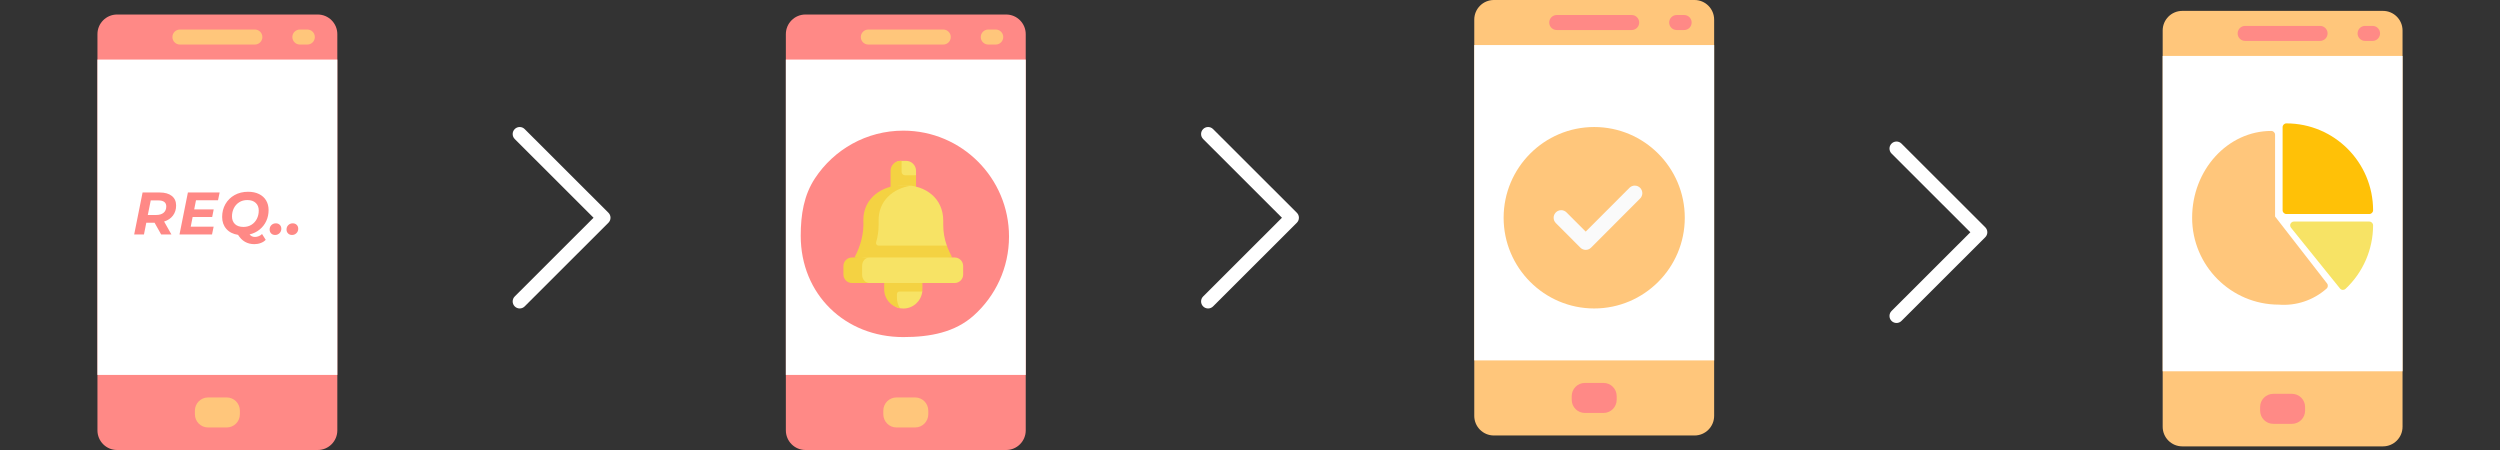 <svg width="750" height="135" viewBox="0 0 750 135" fill="none" xmlns="http://www.w3.org/2000/svg">
<rect x="0" y="0" width="750" height="135" fill="#333333" stroke="none"/>
<g clip-path="url(#clip0)">
<path d="M95.318 4.355H35.116C31.869 4.355 29.235 6.992 29.235 10.245V49.405V67.425V129.11C29.235 132.362 31.869 135 35.116 135H95.321C98.566 135 101.199 132.362 101.199 129.11V67.425V49.405V10.245C101.199 6.992 98.566 4.355 95.318 4.355Z" fill="#FF8986"/>
<path d="M101.199 17.87H29.235V112.475H101.199V17.87Z" fill="white"/>
<path d="M76.462 13.365H53.973C52.732 13.365 51.724 12.356 51.724 11.112C51.724 9.869 52.732 8.86 53.973 8.86H76.462C77.703 8.86 78.711 9.869 78.711 11.112C78.711 12.356 77.703 13.365 76.462 13.365Z" fill="#FFC67B"/>
<path d="M92.204 13.365H89.955C88.714 13.365 87.706 12.356 87.706 11.112C87.706 9.869 88.714 8.86 89.955 8.86H92.204C93.445 8.86 94.453 9.869 94.453 11.112C94.453 12.356 93.445 13.365 92.204 13.365Z" fill="#FFC67B"/>
<path d="M68.008 128.242H62.424C60.24 128.242 58.471 126.47 58.471 124.28V123.192C58.471 121.005 60.24 119.232 62.426 119.232H68.01C70.194 119.232 71.964 121.005 71.964 123.194V124.283C71.964 126.47 70.194 128.242 68.008 128.242Z" fill="#FFC67B"/>
<path d="M52.834 61.653C52.834 62.829 52.516 63.837 51.88 64.677C51.244 65.517 50.362 66.111 49.234 66.459L51.43 70.347H48.352L46.372 66.819H43.888L43.186 70.347H40.252L42.772 57.747H47.902C49.462 57.747 50.674 58.089 51.538 58.773C52.402 59.457 52.834 60.417 52.834 61.653ZM46.822 64.497C47.794 64.497 48.544 64.275 49.072 63.831C49.612 63.387 49.882 62.751 49.882 61.923C49.882 61.323 49.678 60.873 49.27 60.573C48.862 60.273 48.28 60.123 47.524 60.123H45.22L44.338 64.497H46.822ZM58.798 60.087L58.258 62.823H64.108L63.658 65.091H57.79L57.214 68.007H64.09L63.604 70.347H53.848L56.368 57.747H65.89L65.404 60.087H58.798ZM76.491 71.085C76.875 71.085 77.253 71.007 77.625 70.851C77.997 70.707 78.327 70.491 78.615 70.203L79.713 71.949C79.317 72.369 78.819 72.687 78.219 72.903C77.631 73.131 76.995 73.245 76.311 73.245C74.199 73.245 72.567 72.315 71.415 70.455C69.915 70.227 68.745 69.633 67.905 68.673C67.065 67.713 66.645 66.519 66.645 65.091C66.645 63.663 66.969 62.379 67.617 61.239C68.277 60.087 69.195 59.181 70.371 58.521C71.559 57.861 72.915 57.531 74.439 57.531C75.699 57.531 76.791 57.759 77.715 58.215C78.639 58.671 79.347 59.313 79.839 60.141C80.331 60.969 80.577 61.923 80.577 63.003C80.577 64.203 80.343 65.307 79.875 66.315C79.407 67.323 78.741 68.175 77.877 68.871C77.025 69.567 76.023 70.053 74.871 70.329C75.279 70.833 75.819 71.085 76.491 71.085ZM69.597 64.929C69.597 65.889 69.897 66.657 70.497 67.233C71.097 67.797 71.943 68.079 73.035 68.079C73.959 68.079 74.769 67.857 75.465 67.413C76.161 66.969 76.695 66.375 77.067 65.631C77.439 64.887 77.625 64.065 77.625 63.165C77.625 62.205 77.325 61.443 76.725 60.879C76.125 60.303 75.279 60.015 74.187 60.015C73.263 60.015 72.453 60.237 71.757 60.681C71.061 61.125 70.527 61.719 70.155 62.463C69.783 63.207 69.597 64.029 69.597 64.929ZM82.543 70.491C82.063 70.491 81.667 70.341 81.355 70.041C81.043 69.729 80.887 69.339 80.887 68.871C80.887 68.319 81.067 67.869 81.427 67.521C81.787 67.173 82.231 66.999 82.759 66.999C83.239 66.999 83.629 67.149 83.929 67.449C84.241 67.749 84.397 68.139 84.397 68.619C84.397 69.159 84.211 69.609 83.839 69.969C83.479 70.317 83.047 70.491 82.543 70.491ZM87.614 70.491C87.134 70.491 86.738 70.341 86.426 70.041C86.114 69.729 85.958 69.339 85.958 68.871C85.958 68.319 86.138 67.869 86.498 67.521C86.858 67.173 87.302 66.999 87.83 66.999C88.31 66.999 88.7 67.149 89 67.449C89.312 67.749 89.468 68.139 89.468 68.619C89.468 69.159 89.282 69.609 88.91 69.969C88.55 70.317 88.118 70.491 87.614 70.491Z" fill="#FF8986"/>
</g>
<g clip-path="url(#clip1)">
<path d="M301.84 4.355H241.638C238.39 4.355 235.757 6.992 235.757 10.245V49.405V67.425V129.11C235.757 132.362 238.39 135 241.638 135H301.842C305.088 135 307.721 132.362 307.721 129.11V67.425V49.405V10.245C307.721 6.992 305.088 4.355 301.84 4.355Z" fill="#FF8986"/>
<path d="M307.721 17.87H235.757V112.475H307.721V17.87Z" fill="white"/>
<path d="M282.984 13.365H260.495C259.253 13.365 258.246 12.356 258.246 11.112C258.246 9.869 259.253 8.86 260.495 8.86H282.984C284.225 8.86 285.233 9.869 285.233 11.112C285.233 12.356 284.225 13.365 282.984 13.365Z" fill="#FFC67B"/>
<path d="M298.726 13.365H296.477C295.235 13.365 294.228 12.356 294.228 11.112C294.228 9.869 295.235 8.86 296.477 8.86H298.726C299.967 8.86 300.975 9.869 300.975 11.112C300.975 12.356 299.967 13.365 298.726 13.365Z" fill="#FFC67B"/>
<path d="M274.53 128.242H268.946C266.762 128.242 264.992 126.47 264.992 124.28V123.192C264.992 121.005 266.762 119.232 268.948 119.232H274.532C276.716 119.232 278.486 121.005 278.486 123.194V124.283C278.486 126.47 276.716 128.242 274.53 128.242Z" fill="#FFC67B"/>
<path d="M302.705 70.962C302.705 53.417 288.505 39.194 270.988 39.194C259.916 39.194 250.169 44.877 244.495 53.489C241.194 58.502 240.217 64.285 240.217 70.739C240.217 88.284 253.472 101.125 270.988 101.125C279.096 101.125 286.493 99.683 292.1 94.671C298.608 88.853 302.705 80.386 302.705 70.962Z" fill="#FF8986"/>
<path d="M273.65 56.146H268.49L267.55 51.585C267.55 49.929 268.508 48.252 270.162 48.252H271.816C273.47 48.252 274.81 49.595 274.81 51.251V52.575L273.65 56.146Z" fill="#F7E365"/>
<path d="M274.81 52.575V56.147H267.167V51.25C267.167 49.594 268.508 48.252 270.161 48.252H270.479V51.554C270.479 52.117 270.935 52.575 271.498 52.575H274.81Z" fill="#F4D242"/>
<path d="M283.162 74.584C282.901 74.033 284.248 74.248 284.044 73.677C283.337 71.701 282.974 69.613 282.974 67.504V66.207C282.974 59.582 277.845 55.536 270.999 55.538C264.492 55.54 260.121 66.394 260.121 66.394C260.121 66.394 259.646 73.209 257.779 76.646L284.057 76.472L283.162 74.584Z" fill="#F7E365"/>
<path d="M284.74 75.361C284.48 74.81 284.249 74.248 284.045 73.677H263.568C263.053 73.677 262.692 73.179 262.838 72.684C263.332 71.007 263.588 69.263 263.588 67.504V66.011C263.588 60.263 267.86 56.509 273.332 55.703C272.581 55.596 271.801 55.539 270.999 55.539C264.492 55.539 259.002 59.495 259.002 66.011C259.237 69.935 258.2 73.815 256.34 77.249L269.877 78.948L285.637 77.249L284.74 75.361Z" fill="#F4D242"/>
<path d="M270.989 92.559C270.647 92.559 270.312 92.529 269.987 92.472C267.299 91.998 266.235 89.076 266.235 86.247V84.334L275.645 84.073V86.114C275.645 86.33 276.709 87.246 276.685 87.456C276.369 90.327 273.939 92.559 270.989 92.559Z" fill="#F7E365"/>
<path d="M276.721 84.904V86.818C276.721 87.035 276.708 87.246 276.685 87.456H269.842C269.42 87.456 269.078 87.798 269.078 88.221V89.37C269.078 90.513 269.412 91.577 269.987 92.47C267.3 91.998 265.257 89.648 265.257 86.818V84.904L271.222 83.465L276.721 84.904Z" fill="#F4D242"/>
<path d="M286.401 84.904H259.167L256.554 84.54C255.147 84.54 254.007 83.397 254.007 81.988L254.093 80.224C254.093 78.814 255.234 77.672 256.641 77.672L259.297 77.249H286.401C287.808 77.249 288.949 78.391 288.949 79.801V82.352C288.949 83.762 287.808 84.904 286.401 84.904Z" fill="#F7E365"/>
<path d="M260.926 84.904H255.576C254.17 84.904 253.028 83.761 253.028 82.352V79.801C253.028 78.392 254.17 77.249 255.576 77.249H260.926C259.519 77.249 258.633 78.392 258.633 79.801V82.352C258.633 83.761 259.519 84.904 260.926 84.904Z" fill="#F4D242"/>
</g>
<g clip-path="url(#clip2)">
<path d="M508.362 -3.05176e-05L448.16 -3.05176e-05C444.912 -3.05176e-05 442.279 2.638 442.279 5.89V45.05V63.07V124.755C442.279 128.007 444.912 130.645 448.16 130.645H508.364C511.609 130.645 514.243 128.007 514.243 124.755V63.07V45.05V5.89C514.243 2.638 511.609 -3.05176e-05 508.362 -3.05176e-05Z" fill="#FFC67B"/>
<path d="M514.243 13.515H442.279V108.12H514.243V13.515Z" fill="white"/>
<path d="M489.505 9.01H467.017C465.775 9.01 464.768 8.001 464.768 6.757C464.768 5.514 465.775 4.505 467.017 4.505H489.505C490.747 4.505 491.754 5.514 491.754 6.757C491.754 8.001 490.747 9.01 489.505 9.01Z" fill="#FF8986"/>
<path d="M505.247 9.01H502.998C501.757 9.01 500.75 8.001 500.75 6.757C500.75 5.514 501.757 4.505 502.998 4.505H505.247C506.489 4.505 507.496 5.514 507.496 6.757C507.496 8.001 506.489 9.01 505.247 9.01Z" fill="#FF8986"/>
<path d="M481.052 123.888H475.468C473.284 123.888 471.514 122.115 471.514 119.925V118.837C471.514 116.65 473.284 114.877 475.47 114.877H481.054C483.238 114.877 485.008 116.65 485.008 118.84V119.928C485.008 122.115 483.237 123.888 481.052 123.888Z" fill="#FF8986"/>
<g clip-path="url(#clip3)">
<path d="M478.261 38.105C463.277 38.105 451.087 50.314 451.087 65.323C451.087 80.331 463.277 92.54 478.261 92.54C493.245 92.54 505.435 80.331 505.435 65.323C505.435 50.314 493.245 38.105 478.261 38.105Z" fill="#FFC67B"/>
<path d="M492.034 59.555L477.314 74.297C476.873 74.74 476.293 74.962 475.713 74.962C475.134 74.962 474.554 74.74 474.112 74.297L466.753 66.926C465.867 66.039 465.867 64.606 466.753 63.719C467.638 62.832 469.069 62.832 469.955 63.719L475.713 69.487L488.832 56.348C489.717 55.461 491.148 55.461 492.034 56.348C492.919 57.234 492.919 58.668 492.034 59.555Z" fill="#FAFAFA"/>
</g>
</g>
<g clip-path="url(#clip4)">
<path d="M714.884 3.266H654.682C651.434 3.266 648.801 5.904 648.801 9.156V48.316V66.336V128.021C648.801 131.274 651.434 133.911 654.682 133.911H714.886C718.131 133.911 720.765 131.274 720.765 128.021V66.336V48.316V9.156C720.765 5.904 718.131 3.266 714.884 3.266Z" fill="#FFC67B"/>
<path d="M720.765 16.781H648.801V111.386H720.765V16.781Z" fill="white"/>
<path d="M696.027 12.276H673.538C672.297 12.276 671.289 11.267 671.289 10.023C671.289 8.78 672.297 7.771 673.538 7.771H696.027C697.269 7.771 698.276 8.78 698.276 10.023C698.276 11.267 697.269 12.276 696.027 12.276Z" fill="#FF8A86"/>
<path d="M711.769 12.276H709.52C708.279 12.276 707.271 11.267 707.271 10.023C707.271 8.78 708.279 7.771 709.52 7.771H711.769C713.011 7.771 714.018 8.78 714.018 10.023C714.018 11.267 713.011 12.276 711.769 12.276Z" fill="#FF8A86"/>
<path d="M687.573 127.154H681.989C679.806 127.154 678.036 125.381 678.036 123.191V122.103C678.036 119.916 679.806 118.144 681.992 118.144H687.576C689.759 118.144 691.529 119.916 691.529 122.106V123.194C691.529 125.381 689.759 127.154 687.573 127.154Z" fill="#FF8A86"/>
<g clip-path="url(#clip5)">
<path d="M685.914 37.016C685.289 37.016 684.783 37.523 684.783 38.149V63.072C684.783 63.698 685.289 64.205 685.914 64.205H710.797C711.421 64.205 711.928 63.698 711.928 63.072C711.911 48.688 700.274 37.032 685.914 37.016Z" fill="#FFC107"/>
<path d="M698.117 85.034L682.52 64.95V40.415C682.52 39.789 682.014 39.282 681.389 39.282C668.292 39.282 657.637 50.971 657.637 65.338C657.653 79.721 669.291 91.377 683.651 91.393C688.865 91.799 694.021 90.071 697.941 86.604C698.414 86.215 698.492 85.518 698.117 85.034Z" fill="#FFC67B"/>
<path d="M710.796 66.47H688.176C687.551 66.471 687.045 66.978 687.045 67.603C687.045 67.862 687.133 68.113 687.296 68.315L701.999 86.547C702.197 86.792 702.487 86.944 702.8 86.966H702.879C703.165 86.966 703.441 86.858 703.651 86.662C708.92 81.727 711.915 74.829 711.928 67.603C711.927 66.978 711.421 66.47 710.796 66.47Z" fill="#F7E365"/>
</g>
</g>
<g clip-path="url(#clip6)">
<path d="M595.578 68.184L570.441 43.075C569.617 42.253 568.284 42.255 567.462 43.08C566.64 43.905 566.642 45.241 567.466 46.064L591.107 69.678L567.465 93.291C566.641 94.114 566.639 95.45 567.461 96.275C567.873 96.689 568.413 96.895 568.953 96.895C569.491 96.895 570.029 96.69 570.441 96.279L595.578 71.171C595.975 70.776 596.198 70.238 596.198 69.678C596.198 69.117 595.974 68.58 595.578 68.184Z" fill="white"/>
</g>
<g clip-path="url(#clip7)">
<path d="M182.535 63.829L157.397 38.721C156.574 37.898 155.24 37.9 154.418 38.725C153.596 39.55 153.598 40.886 154.422 41.709L178.063 65.323L154.421 88.937C153.598 89.76 153.596 91.095 154.417 91.92C154.829 92.334 155.369 92.54 155.909 92.54C156.448 92.54 156.986 92.335 157.397 91.924L182.535 66.817C182.931 66.421 183.154 65.883 183.154 65.323C183.154 64.762 182.931 64.225 182.535 63.829Z" fill="white"/>
</g>
<g clip-path="url(#clip8)">
<path d="M389.057 63.829L363.919 38.721C363.095 37.898 361.762 37.9 360.94 38.725C360.118 39.55 360.12 40.886 360.944 41.709L384.585 65.323L360.943 88.937C360.12 89.76 360.118 91.095 360.939 91.92C361.351 92.334 361.891 92.54 362.431 92.54C362.97 92.54 363.508 92.335 363.919 91.924L389.057 66.817C389.453 66.421 389.676 65.883 389.676 65.323C389.676 64.762 389.453 64.225 389.057 63.829Z" fill="white"/>
</g>
<defs>
<clipPath id="clip0">
<rect width="130.435" height="130.645" fill="white" transform="translate(0 4.355)"/>
</clipPath>
<clipPath id="clip1">
<rect width="130.435" height="130.645" fill="white" transform="translate(206.522 4.355)"/>
</clipPath>
<clipPath id="clip2">
<rect width="130.435" height="130.645" fill="white" transform="translate(413.043)"/>
</clipPath>
<clipPath id="clip3">
<rect width="54.348" height="54.435" fill="white" transform="translate(451.087 38.105)"/>
</clipPath>
<clipPath id="clip4">
<rect width="130.435" height="130.645" fill="white" transform="translate(619.565 3.266)"/>
</clipPath>
<clipPath id="clip5">
<rect width="54.348" height="54.435" fill="white" transform="translate(657.609 37.016)"/>
</clipPath>
<clipPath id="clip6">
<rect width="54.348" height="54.435" fill="white" transform="translate(554.348 42.46)"/>
</clipPath>
<clipPath id="clip7">
<rect width="54.348" height="54.435" fill="white" transform="translate(141.304 38.105)"/>
</clipPath>
<clipPath id="clip8">
<rect width="54.348" height="54.435" fill="white" transform="translate(347.826 38.105)"/>
</clipPath>
</defs>
</svg>
